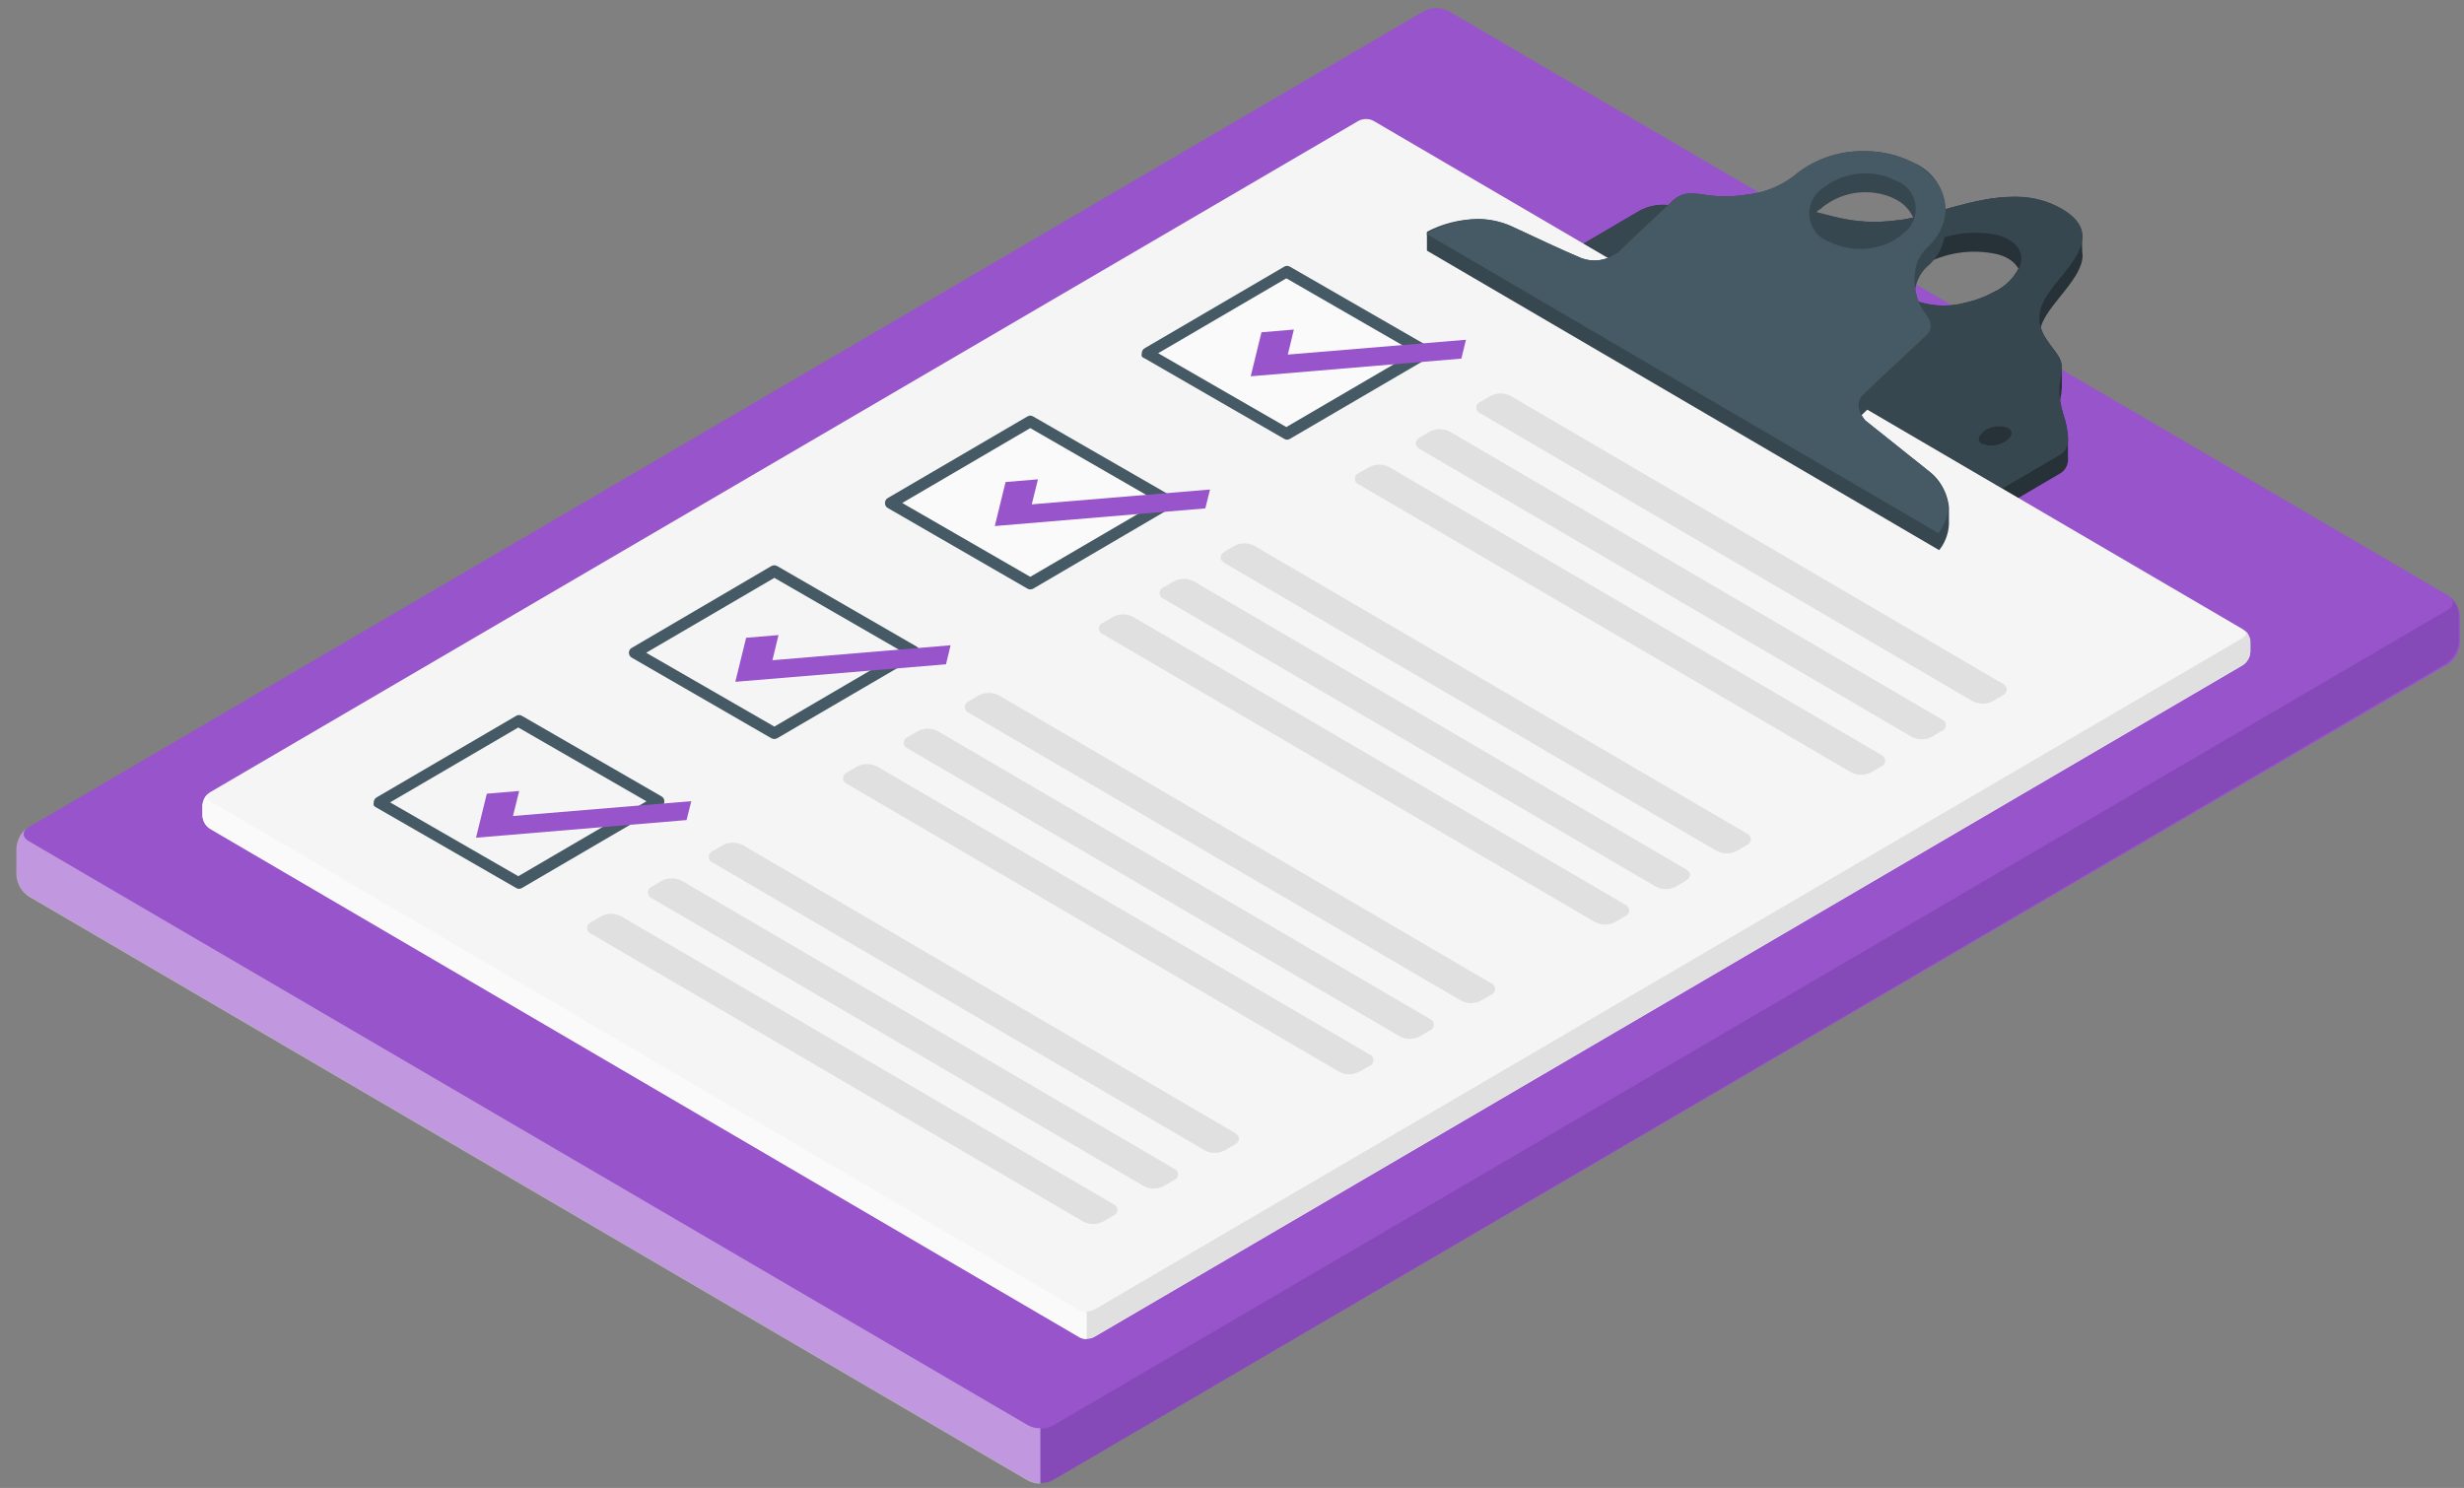 <svg width="101" height="61" viewBox="0 0 101 61" fill="none" xmlns="http://www.w3.org/2000/svg">
<rect x="0" y="0" width="101" height="61" fill="#808080" stroke="none"/>
<path d="M100.844 25.294V26.338C100.835 26.517 100.785 26.692 100.696 26.848C100.608 27.004 100.484 27.136 100.335 27.234L43.165 60.679C43.006 60.757 42.832 60.798 42.656 60.798C42.479 60.798 42.305 60.757 42.147 60.679L1.193 36.733C1.045 36.635 0.921 36.502 0.832 36.346C0.744 36.191 0.693 36.016 0.684 35.836V34.798C0.693 34.619 0.744 34.444 0.832 34.288C0.921 34.132 1.045 34 1.193 33.902L58.363 0.458C58.521 0.376 58.695 0.333 58.872 0.333C59.05 0.333 59.224 0.376 59.382 0.458L100.335 24.404C100.483 24.5 100.607 24.632 100.695 24.787C100.784 24.941 100.835 25.115 100.844 25.294Z" fill="#9854CB"/>
<path opacity="0.4" d="M1.108 33.939C0.902 34.105 0.92 34.338 1.181 34.485L42.134 58.431C42.29 58.518 42.466 58.56 42.643 58.554V60.826C42.466 60.828 42.291 60.786 42.134 60.703L1.181 36.757C1.032 36.659 0.908 36.527 0.82 36.371C0.731 36.215 0.68 36.04 0.672 35.861V34.823C0.675 34.652 0.716 34.484 0.791 34.331C0.867 34.178 0.975 34.044 1.108 33.939Z" fill="white"/>
<path opacity="0.15" d="M100.419 24.465L100.462 24.502L100.534 24.575C100.669 24.734 100.758 24.927 100.789 25.134C100.795 25.175 100.795 25.216 100.789 25.257V26.301C100.778 26.48 100.726 26.654 100.638 26.809C100.549 26.965 100.427 27.098 100.28 27.197L43.164 60.679C43.007 60.761 42.832 60.804 42.655 60.801V58.566C42.833 58.575 43.009 58.532 43.164 58.444L100.34 24.999C100.425 24.956 100.492 24.885 100.528 24.797C100.546 24.748 100.55 24.696 100.54 24.646C100.529 24.596 100.504 24.55 100.468 24.514C100.455 24.495 100.438 24.478 100.419 24.465Z" fill="#27104E"/>
<path d="M85.342 9.698C85.342 9.311 85.112 8.925 84.493 8.562C83.938 8.247 83.313 8.078 82.675 8.071H82.518C80.924 8.071 79.264 8.82 77.852 9.029H77.791C75.809 9.305 74.761 8.679 73.792 8.581C73.634 8.572 73.476 8.572 73.319 8.581C73.101 8.581 72.889 8.581 72.652 8.581C71.792 8.644 70.928 8.626 70.071 8.525C69.386 8.452 68.859 8.415 68.501 8.409H68.374C67.975 8.369 67.572 8.448 67.216 8.636L64.926 9.981V10.748L82.088 20.793L84.378 19.448C84.509 19.388 84.617 19.287 84.687 19.16C84.757 19.033 84.784 18.887 84.766 18.742V17.981C84.754 17.646 84.691 17.314 84.578 16.999C84.52 16.81 84.475 16.617 84.445 16.422C84.482 16.241 84.506 16.059 84.518 15.875C84.518 15.783 84.518 15.261 84.518 15.089C84.518 14.997 84.504 14.906 84.475 14.819C84.366 14.426 83.827 14.015 83.651 13.425C83.671 13.354 83.695 13.284 83.724 13.216C84.081 12.381 85.366 11.374 85.366 10.472C85.342 10.355 85.342 9.864 85.342 9.698ZM81.815 11.921C81.427 12.145 81.009 12.309 80.573 12.406C79.798 12.623 78.972 12.557 78.24 12.222C78.069 12.126 77.927 11.986 77.828 11.816C78.04 11.427 78.363 11.11 78.755 10.908C79.704 10.353 80.825 10.182 81.894 10.429C82.044 10.469 82.189 10.529 82.324 10.607C82.495 10.702 82.637 10.842 82.736 11.012C82.534 11.399 82.222 11.716 81.839 11.921H81.815Z" fill="#263238"/>
<path d="M67.216 8.636L64.926 9.981L82.088 20.02L84.378 18.681C84.669 18.509 84.984 18.276 84.578 16.999C84.172 15.722 84.657 15.402 84.475 14.819C84.293 14.236 83.221 13.622 83.724 12.443C84.227 11.264 86.615 9.784 84.518 8.556C83.962 8.241 83.337 8.072 82.7 8.065H82.542C80.948 8.065 79.288 8.814 77.876 9.023H77.815C75.834 9.299 74.785 8.673 73.816 8.575C73.658 8.566 73.501 8.566 73.343 8.575C73.125 8.575 72.913 8.575 72.677 8.575C71.816 8.638 70.952 8.62 70.095 8.519C69.41 8.446 68.883 8.409 68.525 8.403H68.374C67.974 8.365 67.572 8.446 67.216 8.636ZM81.373 17.637C81.513 17.55 81.671 17.497 81.835 17.482C81.999 17.467 82.165 17.491 82.318 17.551C82.542 17.686 82.475 17.932 82.179 18.11C82.038 18.195 81.881 18.246 81.718 18.26C81.555 18.274 81.391 18.25 81.239 18.19C81.009 18.061 81.1 17.846 81.373 17.643V17.637ZM78.779 10.128C79.729 9.576 80.849 9.406 81.918 9.649C82.068 9.69 82.213 9.749 82.348 9.827C83.191 10.325 82.954 11.258 81.839 11.921C81.45 12.141 81.032 12.302 80.597 12.4C79.822 12.616 78.996 12.551 78.264 12.216C77.421 11.706 77.652 10.791 78.779 10.134V10.128ZM68.132 9.889C68.272 9.804 68.429 9.752 68.592 9.739C68.755 9.725 68.919 9.749 69.071 9.809C69.301 9.944 69.24 10.189 68.938 10.361C68.797 10.448 68.638 10.5 68.474 10.514C68.31 10.528 68.145 10.503 67.992 10.441C67.768 10.318 67.835 10.067 68.132 9.895V9.889Z" fill="#37474F"/>
<path d="M44.243 54.803L8.604 33.957C8.515 33.899 8.44 33.821 8.386 33.728C8.333 33.635 8.301 33.531 8.295 33.423V33.018C8.301 32.91 8.333 32.806 8.386 32.713C8.44 32.62 8.515 32.542 8.604 32.484L55.69 4.952C55.785 4.904 55.888 4.88 55.993 4.88C56.099 4.88 56.202 4.904 56.296 4.952L91.935 25.797C92.024 25.857 92.097 25.937 92.15 26.031C92.202 26.125 92.233 26.23 92.238 26.338V26.737C92.232 26.843 92.201 26.947 92.148 27.04C92.096 27.132 92.023 27.212 91.935 27.271L44.849 54.815C44.755 54.864 44.65 54.888 44.545 54.886C44.439 54.884 44.335 54.855 44.243 54.803Z" fill="#F5F5F5"/>
<path d="M8.525 32.539C8.441 32.637 8.465 32.76 8.604 32.84L44.243 53.716C44.336 53.767 44.441 53.792 44.546 53.79V54.901C44.44 54.906 44.335 54.88 44.243 54.827L8.604 33.982C8.515 33.924 8.441 33.846 8.388 33.753C8.335 33.66 8.305 33.555 8.301 33.448V33.042C8.309 32.852 8.39 32.671 8.525 32.539Z" fill="#FAFAFA"/>
<path d="M92.008 25.828L92.093 25.914L92.129 25.963C92.162 26.016 92.191 26.071 92.214 26.129C92.227 26.165 92.237 26.202 92.244 26.239C92.247 26.266 92.247 26.293 92.244 26.319V26.718C92.239 26.825 92.209 26.93 92.156 27.022C92.104 27.115 92.03 27.194 91.941 27.253L44.855 54.797C44.761 54.849 44.654 54.874 44.546 54.87V53.765C44.654 53.767 44.76 53.742 44.855 53.691L91.941 26.147C92.081 26.061 92.105 25.932 92.008 25.828Z" fill="#E0E0E0"/>
<path d="M52.727 11.135L58.454 14.438L52.727 17.785L47 14.487L52.727 11.135Z" fill="#FAFAFA"/>
<path d="M52.727 11.411L47.473 14.481L52.727 17.508L57.981 14.438L52.727 11.411ZM46.8 14.604C46.791 14.566 46.791 14.526 46.8 14.487C46.8 14.445 46.81 14.404 46.831 14.367C46.851 14.331 46.88 14.3 46.916 14.279L52.642 10.932C52.677 10.911 52.717 10.9 52.758 10.9C52.798 10.9 52.838 10.911 52.873 10.932L58.599 14.229C58.634 14.252 58.663 14.282 58.683 14.319C58.703 14.355 58.714 14.396 58.714 14.438C58.714 14.48 58.703 14.521 58.683 14.558C58.663 14.594 58.634 14.625 58.599 14.647L52.873 17.993C52.838 18.014 52.798 18.026 52.758 18.026C52.717 18.026 52.677 18.014 52.642 17.993L46.916 14.69C46.868 14.677 46.827 14.646 46.8 14.604Z" fill="#455A64"/>
<path d="M61.102 16.231L60.69 16.471C60.64 16.487 60.596 16.519 60.566 16.562C60.535 16.605 60.518 16.657 60.518 16.71C60.518 16.763 60.535 16.815 60.566 16.858C60.596 16.901 60.64 16.933 60.69 16.95L80.864 28.751C80.99 28.814 81.129 28.848 81.27 28.848C81.411 28.848 81.55 28.814 81.676 28.751L82.094 28.505C82.142 28.487 82.183 28.455 82.212 28.413C82.241 28.371 82.257 28.32 82.257 28.269C82.257 28.217 82.241 28.167 82.212 28.125C82.183 28.082 82.142 28.05 82.094 28.032L61.92 16.231C61.794 16.164 61.653 16.13 61.511 16.13C61.369 16.13 61.228 16.164 61.102 16.231Z" fill="#E0E0E0"/>
<path d="M58.611 17.692L58.199 17.932C57.975 18.067 57.975 18.282 58.199 18.411L78.367 30.212C78.494 30.275 78.634 30.308 78.776 30.308C78.918 30.308 79.058 30.275 79.185 30.212L79.597 29.966C79.645 29.949 79.686 29.916 79.715 29.874C79.744 29.832 79.76 29.782 79.76 29.73C79.76 29.678 79.744 29.628 79.715 29.586C79.686 29.544 79.645 29.511 79.597 29.494L59.423 17.692C59.297 17.629 59.158 17.596 59.017 17.596C58.876 17.596 58.737 17.629 58.611 17.692Z" fill="#E0E0E0"/>
<path d="M56.127 19.148L55.709 19.387C55.659 19.404 55.615 19.436 55.584 19.479C55.553 19.522 55.537 19.573 55.537 19.627C55.537 19.68 55.553 19.732 55.584 19.775C55.615 19.818 55.659 19.85 55.709 19.866L75.882 31.667C76.008 31.731 76.147 31.764 76.288 31.764C76.429 31.764 76.568 31.731 76.695 31.667L77.113 31.422C77.16 31.404 77.202 31.372 77.231 31.329C77.26 31.287 77.276 31.237 77.276 31.185C77.276 31.134 77.26 31.083 77.231 31.041C77.202 30.999 77.16 30.966 77.113 30.949L56.939 19.148C56.814 19.081 56.674 19.046 56.533 19.046C56.391 19.046 56.252 19.081 56.127 19.148Z" fill="#E0E0E0"/>
<path d="M51.267 15.427L51.709 13.622L53.036 13.511L52.788 14.537L60.09 13.929L59.902 14.702L51.267 15.427Z" fill="#9854CB"/>
<path d="M42.231 17.275L47.958 20.578L42.231 23.925L36.511 20.621L42.231 17.275Z" fill="#FAFAFA"/>
<path d="M42.231 17.551L36.983 20.621L42.231 23.648L47.485 20.578L42.231 17.551ZM36.304 20.744C36.285 20.708 36.275 20.668 36.274 20.627C36.274 20.585 36.284 20.544 36.304 20.507C36.324 20.471 36.354 20.44 36.389 20.419L42.116 17.072C42.151 17.051 42.191 17.04 42.231 17.04C42.272 17.04 42.312 17.051 42.346 17.072L48.073 20.369C48.109 20.391 48.139 20.421 48.161 20.458C48.182 20.494 48.194 20.536 48.194 20.578C48.194 20.62 48.183 20.661 48.162 20.697C48.14 20.733 48.11 20.762 48.073 20.781L42.352 24.133C42.316 24.154 42.276 24.165 42.234 24.165C42.193 24.165 42.152 24.154 42.116 24.133L36.395 20.83C36.358 20.81 36.327 20.78 36.304 20.744Z" fill="#455A64"/>
<path d="M50.618 22.371L50.206 22.611C49.976 22.74 49.976 22.954 50.206 23.09L70.374 34.891C70.5 34.954 70.639 34.988 70.78 34.988C70.921 34.988 71.06 34.954 71.186 34.891L71.604 34.645C71.652 34.627 71.693 34.595 71.722 34.553C71.751 34.511 71.767 34.46 71.767 34.409C71.767 34.357 71.751 34.307 71.722 34.264C71.693 34.222 71.652 34.19 71.604 34.172L51.406 22.371C51.284 22.309 51.149 22.276 51.012 22.276C50.875 22.276 50.74 22.309 50.618 22.371Z" fill="#E0E0E0"/>
<path d="M48.115 23.832L47.703 24.072C47.653 24.088 47.61 24.12 47.579 24.163C47.548 24.206 47.532 24.258 47.532 24.311C47.532 24.365 47.548 24.416 47.579 24.459C47.61 24.503 47.653 24.535 47.703 24.551L67.877 36.352C68.003 36.416 68.142 36.449 68.283 36.449C68.424 36.449 68.563 36.416 68.689 36.352L69.101 36.106C69.331 35.977 69.331 35.763 69.101 35.634L48.934 23.832C48.807 23.766 48.667 23.731 48.524 23.731C48.382 23.731 48.242 23.766 48.115 23.832Z" fill="#E0E0E0"/>
<path d="M45.631 25.288L45.219 25.527C45.169 25.544 45.125 25.576 45.094 25.619C45.063 25.662 45.047 25.713 45.047 25.767C45.047 25.82 45.063 25.872 45.094 25.915C45.125 25.958 45.169 25.99 45.219 26.006L65.386 37.807C65.514 37.87 65.654 37.904 65.795 37.904C65.937 37.904 66.077 37.87 66.204 37.807L66.617 37.562C66.664 37.544 66.706 37.512 66.735 37.469C66.764 37.427 66.78 37.377 66.78 37.325C66.78 37.274 66.764 37.223 66.735 37.181C66.706 37.139 66.664 37.106 66.617 37.089L46.443 25.288C46.318 25.221 46.178 25.186 46.037 25.186C45.895 25.186 45.756 25.221 45.631 25.288Z" fill="#E0E0E0"/>
<path d="M40.777 21.567L41.219 19.762L42.546 19.651L42.292 20.677L49.6 20.069L49.406 20.842L40.777 21.567Z" fill="#9854CB"/>
<path d="M31.741 23.691L26.487 26.761L31.741 29.788L36.989 26.718L31.741 23.691ZM25.814 26.884C25.791 26.848 25.778 26.805 25.778 26.761C25.779 26.72 25.79 26.679 25.811 26.643C25.833 26.608 25.863 26.578 25.899 26.559L31.62 23.206C31.656 23.186 31.697 23.176 31.738 23.176C31.779 23.176 31.82 23.186 31.856 23.206L37.577 26.509C37.613 26.531 37.643 26.561 37.665 26.598C37.686 26.634 37.697 26.676 37.698 26.718C37.698 26.759 37.687 26.799 37.667 26.835C37.646 26.87 37.618 26.9 37.583 26.921L31.856 30.267C31.82 30.287 31.779 30.297 31.738 30.297C31.697 30.297 31.656 30.287 31.62 30.267L25.899 26.964C25.865 26.945 25.835 26.918 25.814 26.884Z" fill="#455A64"/>
<path d="M40.122 28.505L39.71 28.751C39.662 28.768 39.621 28.801 39.592 28.843C39.563 28.885 39.547 28.935 39.547 28.987C39.547 29.039 39.563 29.089 39.592 29.131C39.621 29.174 39.662 29.206 39.71 29.223L59.89 41.025C60.015 41.091 60.154 41.126 60.296 41.126C60.437 41.126 60.577 41.091 60.702 41.025L61.114 40.785C61.164 40.769 61.208 40.737 61.238 40.694C61.269 40.651 61.286 40.599 61.286 40.546C61.286 40.492 61.269 40.441 61.238 40.398C61.208 40.355 61.164 40.322 61.114 40.306L40.94 28.505C40.813 28.44 40.673 28.407 40.531 28.407C40.389 28.407 40.249 28.44 40.122 28.505Z" fill="#E0E0E0"/>
<path d="M37.626 29.973L37.208 30.212C37.16 30.23 37.118 30.262 37.089 30.304C37.06 30.346 37.044 30.397 37.044 30.448C37.044 30.5 37.06 30.55 37.089 30.593C37.118 30.635 37.16 30.667 37.208 30.685L57.381 42.492C57.507 42.556 57.646 42.589 57.787 42.589C57.928 42.589 58.067 42.556 58.193 42.492L58.611 42.246C58.659 42.229 58.7 42.197 58.73 42.154C58.759 42.112 58.774 42.062 58.774 42.01C58.774 41.958 58.759 41.908 58.73 41.866C58.7 41.824 58.659 41.791 58.611 41.774L38.438 29.973C38.312 29.906 38.173 29.871 38.032 29.871C37.89 29.871 37.751 29.906 37.626 29.973Z" fill="#E0E0E0"/>
<path d="M35.135 31.422L34.723 31.667C34.675 31.685 34.634 31.717 34.605 31.759C34.575 31.802 34.56 31.852 34.56 31.904C34.56 31.955 34.575 32.005 34.605 32.048C34.634 32.09 34.675 32.122 34.723 32.14L54.897 43.941C55.022 44.008 55.161 44.042 55.303 44.042C55.444 44.042 55.583 44.008 55.709 43.941L56.127 43.702C56.177 43.685 56.22 43.653 56.251 43.61C56.282 43.567 56.299 43.515 56.299 43.462C56.299 43.409 56.282 43.357 56.251 43.314C56.22 43.271 56.177 43.239 56.127 43.223L35.953 31.422C35.826 31.358 35.686 31.325 35.544 31.325C35.402 31.325 35.262 31.358 35.135 31.422Z" fill="#E0E0E0"/>
<path d="M30.141 27.952L30.584 26.147L31.911 26.037L31.662 27.068L38.965 26.454L38.777 27.234L30.141 27.952Z" fill="#9854CB"/>
<path d="M21.245 29.825L15.991 32.895L21.245 35.922L26.499 32.852L21.245 29.825ZM15.319 33.018C15.309 32.98 15.309 32.94 15.319 32.901C15.318 32.859 15.328 32.818 15.349 32.781C15.369 32.745 15.398 32.714 15.434 32.693L21.16 29.346C21.195 29.325 21.235 29.314 21.276 29.314C21.316 29.314 21.356 29.325 21.391 29.346L27.117 32.65C27.153 32.669 27.182 32.699 27.203 32.735C27.223 32.77 27.233 32.811 27.233 32.852C27.233 32.894 27.223 32.935 27.203 32.972C27.182 33.009 27.153 33.039 27.117 33.061L21.391 36.407C21.356 36.428 21.316 36.439 21.276 36.439C21.235 36.439 21.195 36.428 21.16 36.407L15.434 33.11C15.387 33.092 15.347 33.06 15.319 33.018Z" fill="#455A64"/>
<path d="M29.632 34.645L29.214 34.891C29.166 34.908 29.125 34.941 29.096 34.983C29.067 35.025 29.051 35.075 29.051 35.127C29.051 35.179 29.067 35.229 29.096 35.271C29.125 35.313 29.166 35.346 29.214 35.363L49.388 47.164C49.513 47.231 49.653 47.266 49.794 47.266C49.935 47.266 50.075 47.231 50.2 47.164L50.618 46.925C50.842 46.79 50.842 46.575 50.618 46.446L30.445 34.645C30.318 34.581 30.179 34.548 30.038 34.548C29.898 34.548 29.759 34.581 29.632 34.645Z" fill="#E0E0E0"/>
<path d="M27.13 36.106L26.718 36.352C26.67 36.37 26.628 36.402 26.599 36.444C26.57 36.486 26.554 36.537 26.554 36.588C26.554 36.64 26.57 36.69 26.599 36.733C26.628 36.775 26.67 36.807 26.718 36.825L46.885 48.626C47.011 48.693 47.152 48.727 47.294 48.727C47.437 48.727 47.577 48.693 47.703 48.626L48.115 48.386C48.165 48.37 48.209 48.338 48.24 48.295C48.27 48.252 48.287 48.2 48.287 48.147C48.287 48.094 48.27 48.042 48.24 47.999C48.209 47.956 48.165 47.924 48.115 47.907L27.942 36.106C27.816 36.043 27.677 36.009 27.536 36.009C27.395 36.009 27.256 36.043 27.13 36.106Z" fill="#E0E0E0"/>
<path d="M24.645 37.562L24.227 37.807C24.179 37.825 24.138 37.857 24.109 37.899C24.08 37.942 24.064 37.992 24.064 38.044C24.064 38.095 24.08 38.145 24.109 38.188C24.138 38.23 24.179 38.262 24.227 38.28L44.401 50.081C44.526 50.148 44.665 50.182 44.807 50.182C44.948 50.182 45.088 50.148 45.213 50.081L45.631 49.842C45.681 49.825 45.724 49.793 45.755 49.75C45.786 49.707 45.803 49.655 45.803 49.602C45.803 49.549 45.786 49.497 45.755 49.454C45.724 49.411 45.681 49.379 45.631 49.363L25.457 37.562C25.331 37.498 25.192 37.465 25.051 37.465C24.91 37.465 24.771 37.498 24.645 37.562Z" fill="#E0E0E0"/>
<path d="M19.512 34.344L19.955 32.539L21.282 32.428L21.027 33.454L28.336 32.846L28.142 33.62L19.512 34.344Z" fill="#9854CB"/>
<path d="M78.991 19.258L76.452 17.232C76.398 17.166 76.35 17.096 76.307 17.023L76.379 16.95L76.985 16.366L78.955 14.524C79.013 14.478 79.06 14.419 79.092 14.352C79.125 14.286 79.142 14.212 79.143 14.137V13.364C79.131 13.17 79.051 12.988 78.918 12.848C78.696 12.562 78.554 12.22 78.506 11.86C78.559 11.513 78.723 11.194 78.973 10.951C79.26 10.717 79.479 10.41 79.608 10.061C79.737 9.712 79.771 9.334 79.706 8.968C79.783 8.495 79.699 8.01 79.468 7.593C79.237 7.176 78.872 6.85 78.434 6.671C77.832 6.364 77.168 6.202 76.495 6.198H76.41C75.342 6.177 74.304 6.55 73.489 7.248C72.933 7.66 72.278 7.912 71.592 7.979C71.014 8.074 70.425 8.074 69.847 7.979C69.714 7.957 69.581 7.942 69.447 7.936H69.404C69.259 7.92 69.112 7.935 68.974 7.981C68.835 8.026 68.707 8.101 68.598 8.2L66.901 9.796L66.296 10.38H66.265C66.061 10.53 65.825 10.627 65.576 10.663C65.326 10.7 65.072 10.674 64.835 10.588C63.902 10.189 63.459 9.975 61.938 9.268C61.497 9.074 61.02 8.975 60.538 8.98C59.825 8.991 59.124 9.17 58.49 9.502V10.275L79.488 22.555C79.729 22.253 79.869 21.881 79.888 21.493V20.793C79.857 20.487 79.76 20.191 79.605 19.926C79.451 19.661 79.241 19.433 78.991 19.258ZM74.658 8.532C75.037 8.219 75.487 8.01 75.968 7.924C76.448 7.838 76.943 7.878 77.403 8.04C77.504 8.076 77.601 8.119 77.694 8.169C78.03 8.332 78.296 8.614 78.44 8.961C78.358 9.198 78.218 9.409 78.034 9.575C77.789 9.795 77.502 9.962 77.191 10.067C76.467 10.316 75.675 10.268 74.986 9.932C74.82 9.938 74.658 9.886 74.527 9.785C74.395 9.684 74.302 9.539 74.263 9.377C74.225 9.214 74.243 9.043 74.315 8.892C74.387 8.741 74.508 8.62 74.658 8.55V8.532Z" fill="#37474F"/>
<path d="M58.46 9.582L79.458 21.862C80.027 21.076 80.064 20.259 78.991 19.258L76.452 17.232C76.452 17.232 75.9 16.618 76.379 16.176L76.985 15.593L78.955 13.751C78.955 13.751 79.403 13.431 78.918 12.848C78.433 12.265 78.203 10.889 78.973 10.177C80.185 9.047 79.948 7.482 78.433 6.671C77.832 6.364 77.168 6.202 76.494 6.198H76.409C75.342 6.177 74.304 6.55 73.489 7.248C72.932 7.66 72.277 7.912 71.592 7.979C71.014 8.074 70.424 8.074 69.846 7.979C69.714 7.957 69.581 7.942 69.447 7.936H69.404C69.259 7.92 69.112 7.935 68.973 7.981C68.834 8.026 68.707 8.101 68.598 8.2L66.901 9.796L66.295 10.38H66.265C66.061 10.53 65.825 10.627 65.575 10.663C65.326 10.7 65.072 10.674 64.835 10.588C63.902 10.189 63.459 9.975 61.938 9.268C61.497 9.074 61.02 8.975 60.538 8.98C59.808 9.011 59.096 9.217 58.46 9.582ZM77.403 7.267C77.503 7.304 77.601 7.349 77.694 7.402C77.905 7.472 78.093 7.6 78.238 7.772C78.382 7.944 78.477 8.152 78.512 8.375C78.547 8.597 78.521 8.825 78.436 9.034C78.352 9.242 78.213 9.423 78.034 9.557C77.788 9.777 77.502 9.944 77.191 10.048C76.467 10.298 75.675 10.249 74.985 9.913C74.775 9.841 74.588 9.712 74.445 9.54C74.302 9.367 74.209 9.159 74.175 8.936C74.141 8.714 74.168 8.486 74.254 8.279C74.339 8.071 74.479 7.891 74.658 7.758C75.036 7.446 75.487 7.237 75.968 7.151C76.448 7.065 76.942 7.105 77.403 7.267Z" fill="#455A64"/>
</svg>
